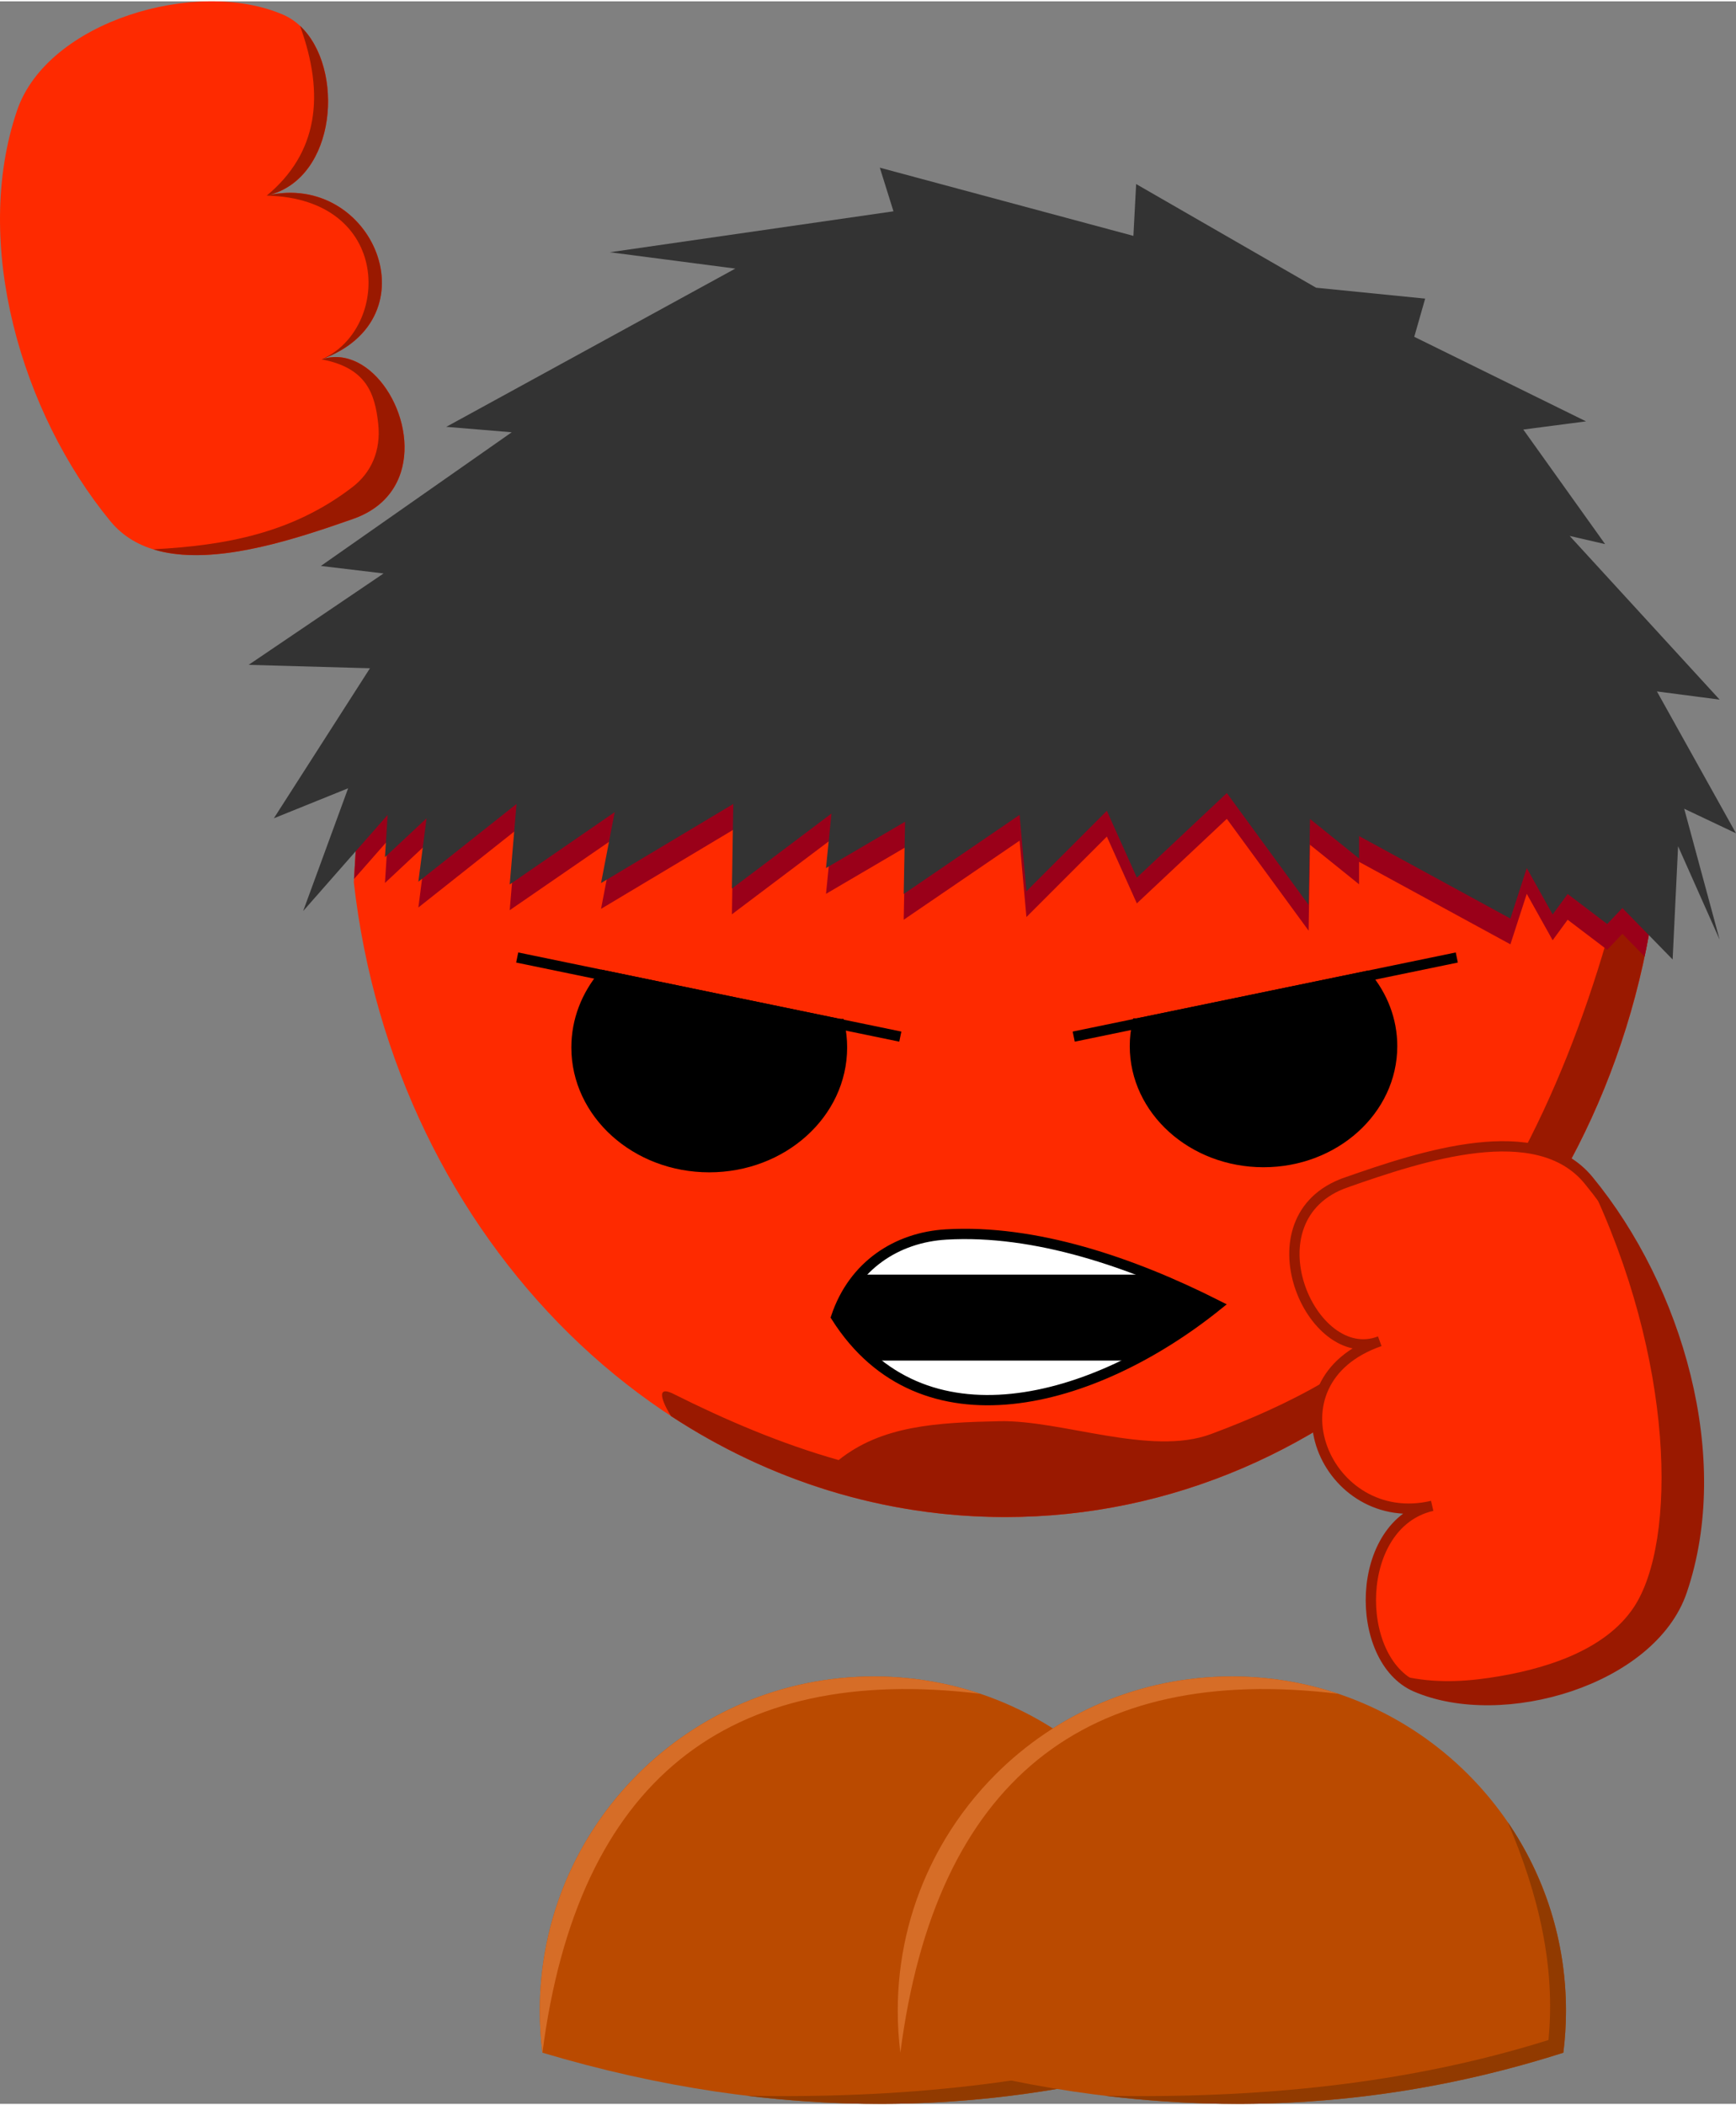 <?xml version="1.0" encoding="UTF-8"?>
<!DOCTYPE svg PUBLIC "-//W3C//DTD SVG 1.1//EN" "http://www.w3.org/Graphics/SVG/1.1/DTD/svg11.dtd">
<!-- Creator: CorelDRAW 2018 (64-Bit) -->
<svg xmlns="http://www.w3.org/2000/svg" xml:space="preserve" width="165px" height="200px" version="1.1" style="shape-rendering:geometricPrecision; text-rendering:geometricPrecision; image-rendering:optimizeQuality; fill-rule:evenodd; clip-rule:evenodd"
viewBox="0 0 735.25 890.08"
 xmlns:xlink="http://www.w3.org/1999/xlink">
 <rect x="0" y="0" width="735.25" height="890.08" fill="#808080" stroke="none"/>
 <defs>
  <style type="text/css">
   <![CDATA[
    .str0 {stroke:black;stroke-width:4.36;stroke-miterlimit:22.926}
    .str1 {stroke:#9A1900;stroke-width:4.36;stroke-miterlimit:22.926}
    .fil4 {fill:none}
    .fil5 {fill:black}
    .fil11 {fill:#333333}
    .fil2 {fill:#913A00}
    .fil10 {fill:#9A0019}
    .fil8 {fill:#9A1900}
    .fil9 {fill:#9A1900}
    .fil1 {fill:#BA4A00}
    .fil3 {fill:#D66D27}
    .fil0 {fill:#FE2A00}
    .fil7 {fill:#FE2A00}
    .fil6 {fill:white}
   ]]>
  </style>
 </defs>
 <g id="Слой_x0020_1">
  <path class="fil0" d="M149.85 372.92l1.87 -31.17 56.93 -52.4 374.67 -4.01 117.58 57.34 0.73 30.24c-17.17,151.52 -134.14,268.74 -275.89,268.74 -141.74,0 -258.71,-117.22 -275.89,-268.74z"/>
  <path class="fil1" d="M370.13 709.14c78.15,0 141.5,63.36 141.5,141.51 0,6.02 -0.38,11.95 -1.1,17.77 -87.96,28.09 -181.28,29.65 -280.8,0 -0.73,-5.82 -1.11,-11.75 -1.11,-17.77 0,-78.15 63.35,-141.51 141.51,-141.51z"/>
  <path class="fil2" d="M504.21 863.05c-60.27,18.89 -123.29,24.74 -187.79,23.61 67.55,8.17 132.16,1.54 194.11,-18.24 0.72,-5.82 1.1,-11.75 1.1,-17.77 0,-29.63 -9.1,-57.13 -24.67,-79.86 13.09,30.58 20.34,61.3 17.25,92.26z"/>
  <path class="fil1" d="M521.73 709.14c78.16,0 141.51,63.36 141.51,141.51 0,6.02 -0.38,11.95 -1.11,17.77 -87.96,28.09 -181.28,29.65 -280.8,0 -0.73,-5.82 -1.11,-11.75 -1.11,-17.77 0,-78.15 63.36,-141.51 141.51,-141.51z"/>
  <path class="fil3" d="M229.73 868.42c14.88,-115.05 78.22,-164.89 185.46,-151.95 -14.15,-4.75 -29.31,-7.33 -45.07,-7.33 -39.07,0 -74.45,15.84 -100.05,41.45 -8.19,8.19 -15.38,17.37 -21.37,27.35 -2.25,3.76 -4.33,7.62 -6.24,11.59 -8.87,18.5 -13.84,39.23 -13.84,61.12 0,6.02 0.38,11.95 1.11,17.77z"/>
  <line class="fil4 str0" x1="219.05" y1="404.78" x2="381.31" y2= "438.27" />
  <line class="fil4 str0" x1="617" y1="404.78" x2="454.75" y2= "438.27" />
  <path class="fil5 str0" d="M355.54 432.95l-100.02 -20.64c-7.13,8.49 -11.36,19.08 -11.36,30.55 0,27.99 25.17,50.68 56.23,50.68 31.05,0 56.22,-22.69 56.22,-50.68 0,-3.39 -0.37,-6.71 -1.07,-9.91z"/>
  <path class="fil5 str0" d="M481.71 432.7l96.89 -20c6.9,8.23 11.01,18.48 11.01,29.6 0,27.11 -24.39,49.09 -54.47,49.09 -30.09,0 -54.47,-21.98 -54.47,-49.09 0,-3.29 0.36,-6.49 1.04,-9.6z"/>
  <path class="fil6 str0" d="M515.56 552.02c-52.67,42.35 -125.37,61.63 -161.39,4.91 7.32,-21.74 25.61,-33.66 46.5,-34.89 37.62,-2.22 78.71,11.71 114.89,29.98z"/>
  <path class="fil5" d="M515.56 552.02c-11.21,9.01 -23.33,16.98 -35.8,23.39l-109.67 0c-5.85,-4.94 -11.2,-11.05 -15.92,-18.48 2.36,-6.99 5.85,-12.97 10.19,-17.9l122.56 0c9.78,3.91 19.37,8.31 28.64,12.99z"/>
  <path class="fil7" d="M149.55 219.11c-32.33,11.33 -81.01,27.45 -102.78,0.99 -37.78,-45.91 -58.72,-117.66 -39.53,-173.93 12.88,-37.77 76.02,-56.32 112.66,-40.52 26.66,11.49 26.22,69.07 -6.92,76.59 44.92,-10.58 71.66,52.54 22.24,69.67 29.16,-11.22 56.72,52.34 14.33,67.2z"/>
  <path class="fil8" d="M285.25 589.53c-9.17,-4.59 -2.87,6.55 -1.06,9.39 41.47,27.15 89.86,42.74 141.55,42.74 141.75,0 258.72,-117.22 275.89,-268.74l-14.5 0c-16.84,67.78 -43.78,130.86 -86.03,179.08 -22.62,25.81 -55.13,42.21 -88.24,54.54 -25.51,9.5 -63.17,-6.03 -89.61,-5.46 -26.53,0.57 -49.82,1.85 -68.06,16.45 -24.26,-6.84 -47.91,-16.96 -69.94,-28z"/>
  <path class="fil3" d="M381.33 868.42c14.89,-115.05 78.22,-164.89 185.47,-151.95 -14.16,-4.75 -29.31,-7.33 -45.07,-7.33 -39.07,0 -74.45,15.84 -100.06,41.45 -8.18,8.19 -15.37,17.37 -21.36,27.35 -2.25,3.76 -4.34,7.62 -6.24,11.59 -8.88,18.5 -13.85,39.23 -13.85,61.12 0,6.02 0.38,11.95 1.11,17.77z"/>
  <path class="fil2" d="M655.82 863.05c-60.27,18.89 -123.29,24.74 -187.8,23.61 67.56,8.17 132.17,1.54 194.11,-18.24 0.73,-5.82 1.11,-11.75 1.11,-17.77 0,-29.63 -9.11,-57.13 -24.67,-79.86 13.08,30.58 20.33,61.3 17.25,92.26z"/>
  <path class="fil9" d="M149.27 205.64c-25.43,19.53 -53.71,24.72 -84.39,26.34 21.28,6.61 50.39,-1.29 74.12,-9.24 3.66,-1.23 7.19,-2.45 10.55,-3.63 11.18,-3.92 17.49,-11.23 20.2,-19.66 7.42,-23.17 -12.44,-54.82 -33.55,-47.89 18.89,3.56 22.6,14.32 23.99,27.26 1.24,11.52 -3.05,20.78 -10.92,26.82zm-35.99 -123.47c29.56,-7.02 32.8,-54.1 13.78,-71.8 10.76,29.47 7.5,53.94 -14.08,71.87 53.21,1.25 52.45,56.55 23.25,69.31 47.93,-17.6 21.48,-79.54 -22.95,-69.38z"/>
  <path class="fil10" d="M149.94 371.53l1.78 -29.78 56.93 -52.4 374.67 -4.01 117.58 57.34 0.73 30.24c-1.21,10.67 -2.93,21.15 -5.1,31.44l-9.4 -9.61 -6.43 6.76 -16.75 -12.71 -6.35 8.67 -10.97 -19.64 -6.93 21.37 -64.08 -34.91 -0.01 9.5 -20.79 -16.74 -0.58 36.37 -34.64 -47.34 -38.11 35.79 -12.7 -28.29 -34.07 34.07 -2.89 -32.34 -49.08 33.49 0.58 -30.6 -33.49 19.63 2.31 -23.09 -42.16 31.75 0.58 -35.79 -56.01 33.49 5.78 -30.03 -44.46 30.6 2.88 -34.06 -41.57 32.91 3.46 -26.85 -17.61 16.46 1.15 -17.91 -14.25 16.22z"/>
  <polygon class="fil11" points="728.32,397.23 710.72,357.68 708.41,405.61 687.13,383.84 680.7,390.6 663.95,377.89 657.6,386.55 646.63,366.92 639.7,388.29 575.62,353.38 575.61,362.88 554.82,346.13 554.24,382.51 519.6,335.16 481.49,370.96 468.79,342.67 434.72,376.74 431.83,344.4 382.75,377.89 383.33,347.29 349.84,366.92 352.15,343.83 309.99,375.58 310.57,339.78 254.56,373.27 260.34,343.25 215.88,373.85 218.76,339.78 177.19,372.7 180.65,345.85 163.04,362.3 164.19,344.4 128.4,385.11 147.45,333.14 115.98,345.85 156.69,282.33 105.3,280.89 162.46,242.2 135.9,239.02 216.73,182.43 189.01,180.13 311.43,113.14 258.3,106.22 378.41,88.89 372.63,70.42 480.03,99.29 481.19,77.35 557.4,121.23 603.6,125.85 598.98,142.02 671.73,177.81 645.17,181.28 679.82,229.78 664.81,226.32 728.32,295.61 701.76,292.14 735.25,352.2 713.31,341.8 "/>
  <path class="fil7 str1" d="M570.01 500.05c32.32,-11.33 81.01,-27.45 102.77,-0.99 37.78,45.91 58.72,117.66 39.54,173.93 -12.88,37.77 -76.02,56.32 -112.67,40.52 -26.65,-11.49 -26.22,-69.07 6.92,-76.59 -44.92,10.58 -71.65,-52.54 -22.23,-69.67 -29.16,11.22 -56.73,-52.34 -14.33,-67.2z"/>
  <path class="fil9" d="M692.08 679.68c-12.49,18.99 -39.09,26.76 -61.21,30.03 -12.75,1.89 -25.64,2.23 -38.67,-1.19 2.18,2.09 4.67,3.79 7.45,4.99 36.65,15.8 99.79,-2.75 112.67,-40.52 19.18,-56.27 -1.76,-128.02 -39.54,-173.93 36.75,76.09 37.46,153 19.3,180.62z"/>
 </g>
</svg>
